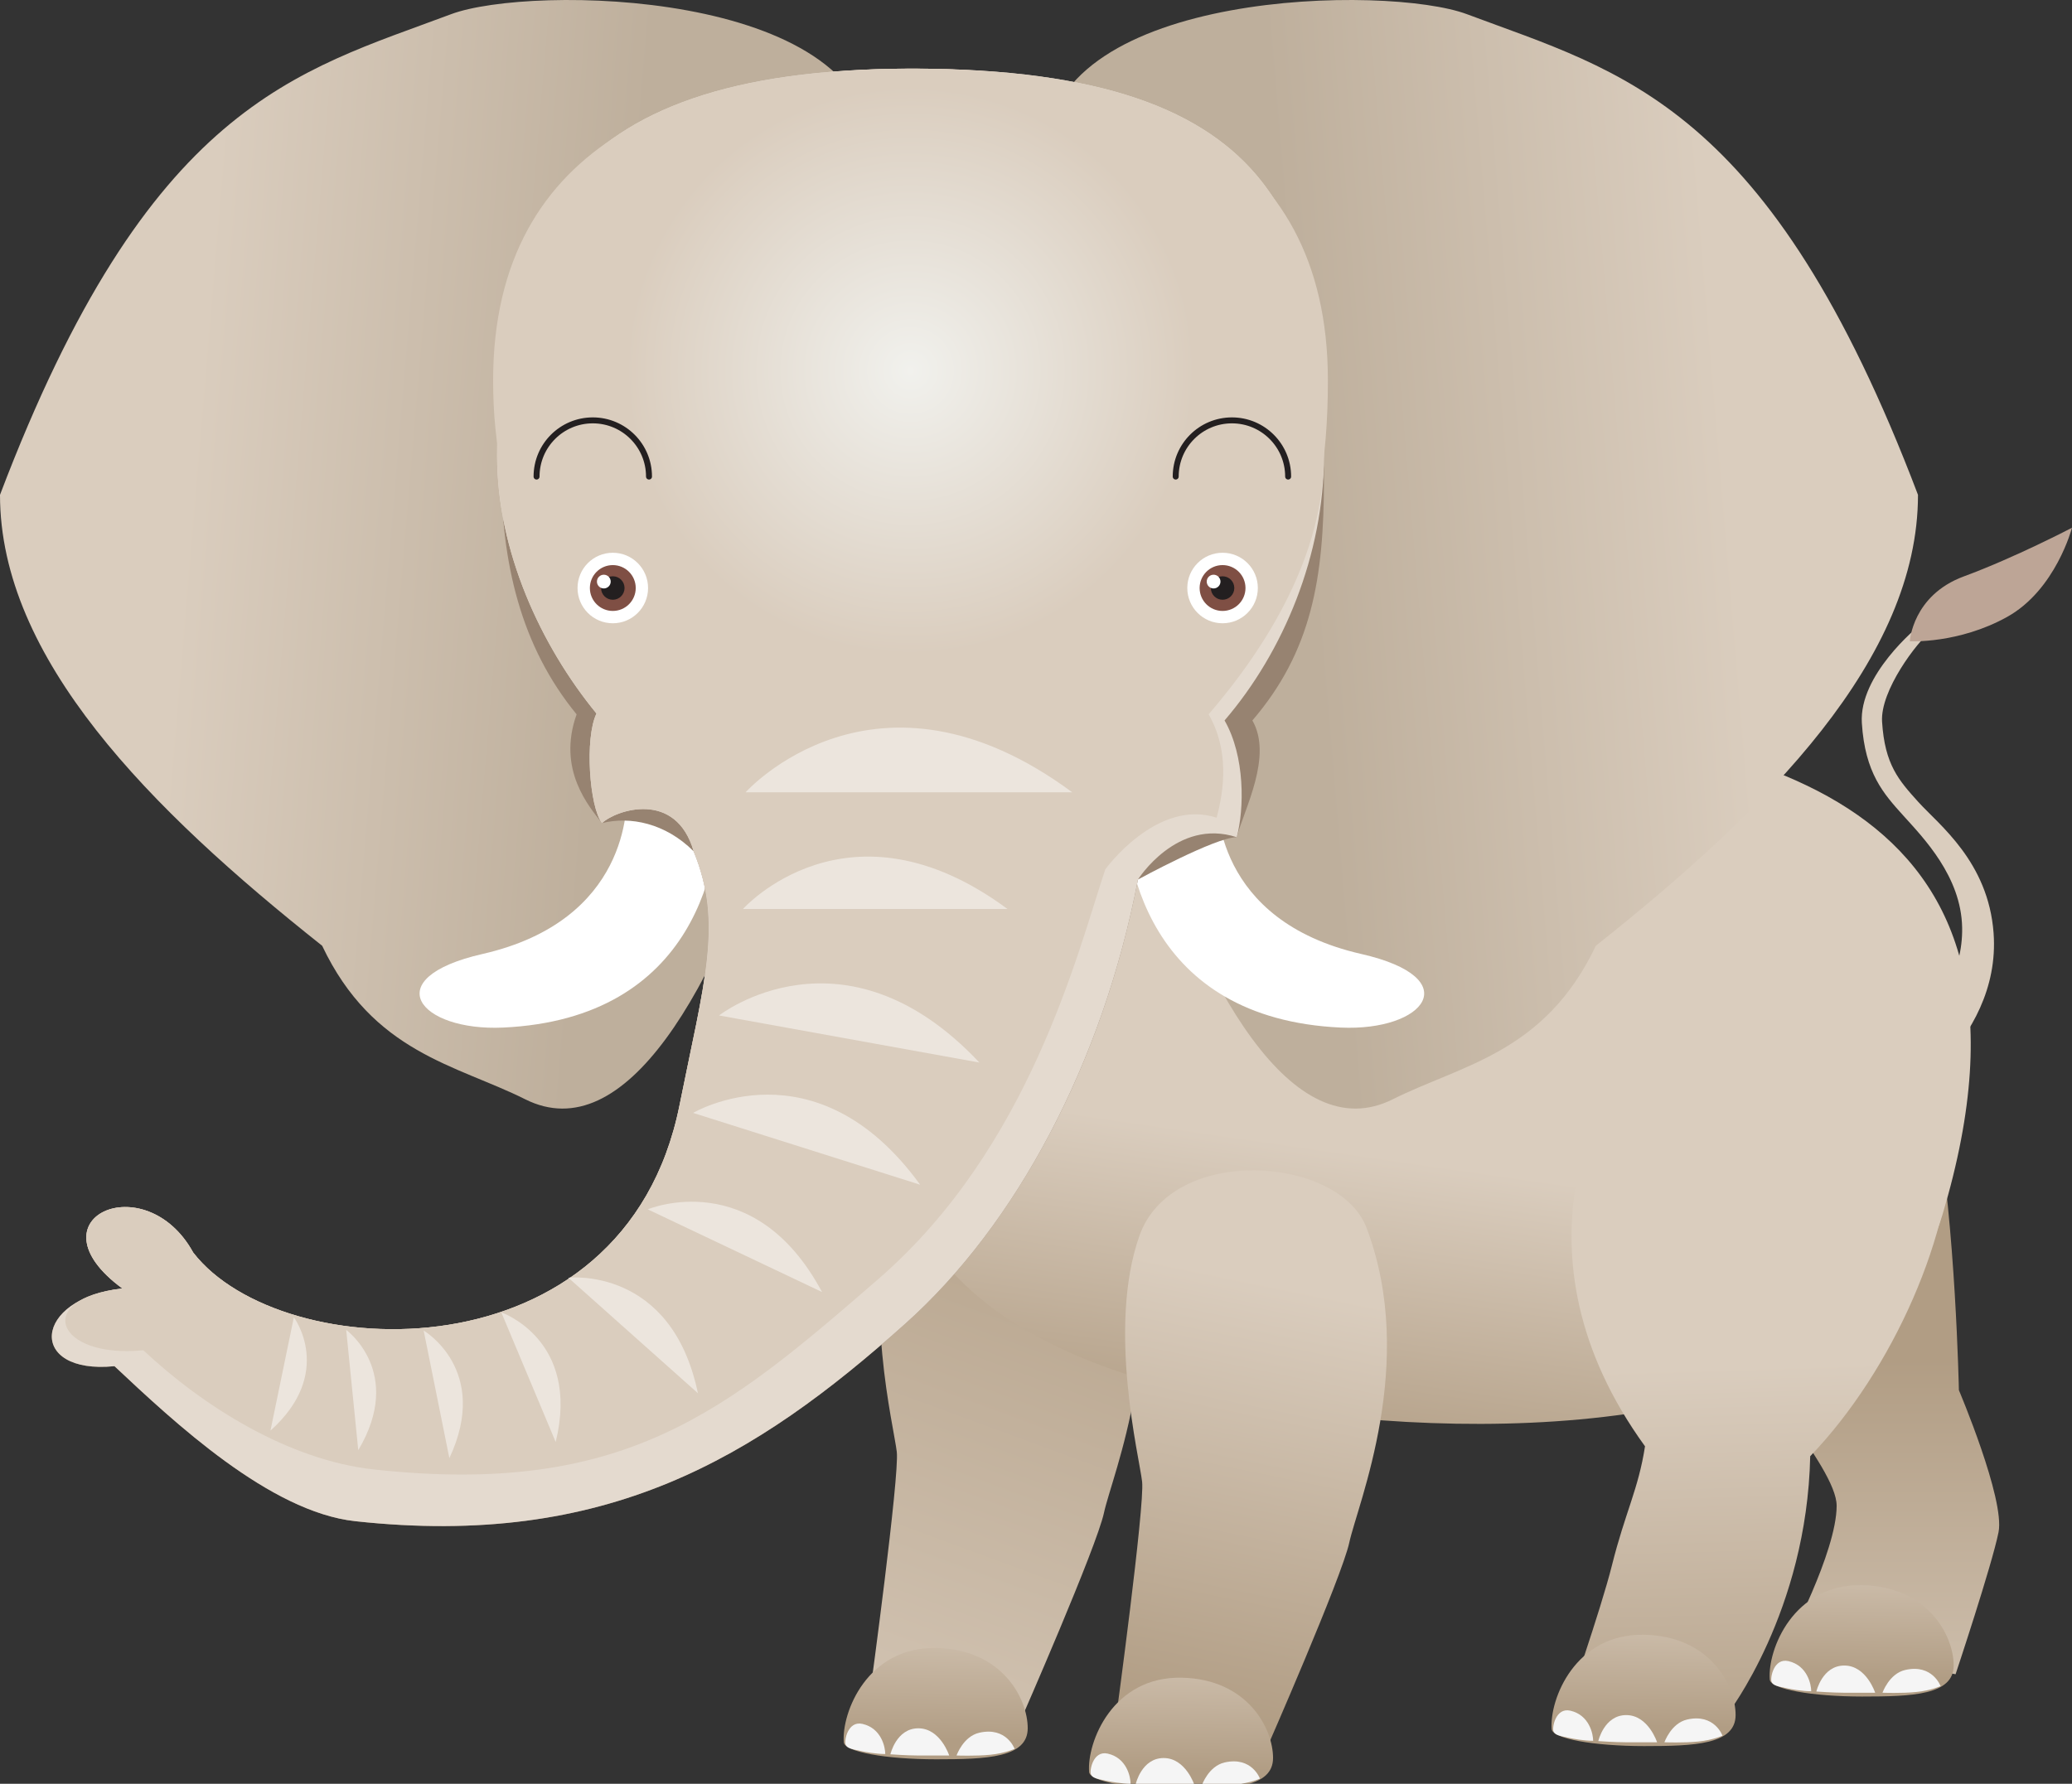 <?xml version="1.0" encoding="utf-8"?>
<!-- Generator: Adobe Illustrator 15.0.0, SVG Export Plug-In . SVG Version: 6.00 Build 0)  -->
<!DOCTYPE svg PUBLIC "-//W3C//DTD SVG 1.1//EN" "http://www.w3.org/Graphics/SVG/1.1/DTD/svg11.dtd">
<svg version="1.1" id="Layer_1" xmlns="http://www.w3.org/2000/svg" xmlns:xlink="http://www.w3.org/1999/xlink" x="0px" y="0px"
	 width="298.183px" height="256.76px" viewBox="0 0 298.183 256.76" enable-background="new 0 0 298.183 256.76"
	 xml:space="preserve">
<rect x="0" y="0" width="298.183" height="256.76" fill="#333333" stroke="none"/>
<g>
	<g>
		<linearGradient id="SVGID_1_" gradientUnits="userSpaceOnUse" x1="259.813" y1="195.676" x2="259.813" y2="263.895">
			<stop  offset="0" style="stop-color:#B19D84"/>
			<stop  offset="1" style="stop-color:#DACDBE"/>
		</linearGradient>
		<path fill="url(#SVGID_1_)" d="M281.905,200.104c0,0,6.657,15.69,5.706,20.445c-0.951,4.756-6.182,20.446-6.182,20.446
			l-24.249-4.279c0,0,7.133-13.314,7.133-19.971c0-5.705-13.789-19.97-15.216-26.627c-20.922-26.627-20.772-36.759-9.985-47.549
			c12.079-12.08,36.834,3.599,39.465,18.068C281.43,176.33,281.905,200.104,281.905,200.104z"/>
		<g>
			<linearGradient id="SVGID_2_" gradientUnits="userSpaceOnUse" x1="267.893" y1="241.368" x2="268.298" y2="219.514">
				<stop  offset="0" style="stop-color:#B19D84"/>
				<stop  offset="1" style="stop-color:#DACDBE"/>
			</linearGradient>
			<path fill="url(#SVGID_2_)" d="M281.155,239.73c0,4.256-5.896,4.475-13.165,4.475c-7.271,0-13.2-1.077-13.306-2.452
				c-0.327-4.241,3.351-13.772,13.306-13.575C277.484,228.368,281.155,235.478,281.155,239.73z"/>
			<path fill="#F5F5F5" d="M257.374,239.108c-2.123-0.49-2.644,2.433-2.433,2.962c0.212,0.529,0.741,0.635,2.222,0.952
				c0.604,0.129,2.221,0.423,3.49,0.423C260.653,242.493,260.124,239.743,257.374,239.108z"/>
			<path fill="#F5F5F5" d="M261.394,243.486c0,0,2.433,0.17,3.914,0.17c1.48,0,4.548,0,4.548,0s-1.27-3.913-4.442-3.913
				S261.394,243.486,261.394,243.486z"/>
			<path fill="#F5F5F5" d="M270.913,243.656c0,0,0.951-2.75,3.279-3.278c3.92-0.891,5.076,2.327,5.076,2.327
				s-1.375,0.634-3.49,0.846S270.913,243.656,270.913,243.656z"/>
		</g>
	</g>
	<g>
		<linearGradient id="SVGID_3_" gradientUnits="userSpaceOnUse" x1="158.352" y1="156.314" x2="116.629" y2="269.712">
			<stop  offset="0" style="stop-color:#B19D84"/>
			<stop  offset="1" style="stop-color:#DACDBE"/>
		</linearGradient>
		<path fill="url(#SVGID_3_)" d="M158.874,217.756c-1.065,4.959-11.947,29.778-11.947,29.778l-21.645-4.37
			c0,0,4.167-30.659,3.777-34.159c-0.388-3.501-5.056-22.173-0.388-35.399s28.743-11.519,32.676-1.167
			C168.739,191.889,160.039,212.309,158.874,217.756z"/>
		<g>
			<linearGradient id="SVGID_4_" gradientUnits="userSpaceOnUse" x1="134.638" y1="250.401" x2="135.043" y2="228.548">
				<stop  offset="0" style="stop-color:#B19D84"/>
				<stop  offset="1" style="stop-color:#DACDBE"/>
			</linearGradient>
			<path fill="url(#SVGID_4_)" d="M147.9,248.767c0,4.255-5.895,4.473-13.165,4.473c-7.27,0-13.2-1.076-13.306-2.451
				c-0.327-4.241,3.352-13.772,13.306-13.575C144.23,237.402,147.9,244.513,147.9,248.767z"/>
			<path fill="#F5F5F5" d="M124.12,248.144c-2.123-0.49-2.644,2.433-2.433,2.962c0.211,0.528,0.74,0.634,2.221,0.951
				c0.603,0.129,2.221,0.424,3.49,0.424C127.398,251.527,126.87,248.778,124.12,248.144z"/>
			<path fill="#F5F5F5" d="M128.139,252.521c0,0,2.433,0.171,3.913,0.171c1.481,0,4.548,0,4.548,0s-1.27-3.913-4.442-3.913
				S128.139,252.521,128.139,252.521z"/>
			<path fill="#F5F5F5" d="M137.658,252.691c0,0,0.952-2.75,3.279-3.278c3.921-0.891,5.077,2.326,5.077,2.326
				s-1.375,0.635-3.49,0.846C140.408,252.797,137.658,252.691,137.658,252.691z"/>
		</g>
	</g>
	<path fill="#DACDBE" d="M267.94,104.065c0.452,7.22,3.125,10.183,5.952,13.318c2.887,3.198,8.342,8.763,8.481,16.12
		c0.248,13.021-14.166,20.407-14.343,20.483l2.532,6.394c0.81-0.356,17.505-10.115,16.337-26.065
		c-0.751-10.282-7.88-15.605-10.841-18.885c-2.797-3.102-4.82-5.342-5.208-11.545c-0.279-4.477,4.991-11.424,7.103-13.136
		l-1.695-0.745C275.9,90.292,267.51,97.168,267.94,104.065z"/>
	<path fill="#BDA596" d="M274.843,92.304c0,0,0.389-6.614,7.78-9.337c7.391-2.724,15.56-7.003,15.56-7.003
		s-2.334,8.948-9.337,12.838C281.845,92.692,274.843,92.304,274.843,92.304z"/>
	<linearGradient id="SVGID_5_" gradientUnits="userSpaceOnUse" x1="196.425" y1="212.261" x2="202.991" y2="167.028">
		<stop  offset="0" style="stop-color:#B19D84"/>
		<stop  offset="1" style="stop-color:#DACDBE"/>
	</linearGradient>
	<path fill="url(#SVGID_5_)" d="M279.528,174.903c-8.587,28.682-55.243,33.047-90.818,28.529
		c-38.295-4.861-61.69-18.17-61.69-48.111c0-29.938,7.781-59.517,85.193-52.516C251.025,106.317,297.808,113.854,279.528,174.903z"
		/>
	<g>
		<linearGradient id="SVGID_6_" gradientUnits="userSpaceOnUse" x1="26.819" y1="75.04" x2="87.671" y2="80.158">
			<stop  offset="0" style="stop-color:#DACDBE"/>
			<stop  offset="1" style="stop-color:#BEAF9C"/>
		</linearGradient>
		<path fill="url(#SVGID_6_)" d="M125.528,21.303c2.943,47.091-21.397,151.205-49.926,136.94
			c-9.985-4.993-21.912-6.659-29.242-22.11C21.5,116.421,0,94.766,0,71.229C21.397,14.884,42.693,10.375,64.904,2.046
			C76.315-2.233,124.102-1.52,125.528,21.303z"/>
		
			<linearGradient id="SVGID_7_" gradientUnits="userSpaceOnUse" x1="-7967.692" y1="75.04" x2="-7906.84" y2="80.158" gradientTransform="matrix(-1 0 0 1 -7718.494 0)">
			<stop  offset="0" style="stop-color:#DACDBE"/>
			<stop  offset="1" style="stop-color:#BEAF9C"/>
		</linearGradient>
		<path fill="url(#SVGID_7_)" d="M150.491,21.303c-2.943,47.091,21.397,151.205,49.926,136.94
			c9.985-4.993,21.912-6.659,29.242-22.11c24.86-19.711,46.36-41.367,46.36-64.904c-21.397-56.345-42.693-60.854-64.903-69.183
			C199.704-2.233,151.918-1.52,150.491,21.303z"/>
		<path fill="#FFFFFF" d="M96.316,106.836c-3.622,0.256-6.359,3.409-6.129,7.033c0.132,2.076,0.346,18.627-20.731,23.445
			c-15.305,3.492-9.136,11.162,2.963,10.597c27.575-1.284,31.814-23.751,30.948-35.014
			C103.086,109.277,99.94,106.582,96.316,106.836z"/>
		<path fill="#FFFFFF" d="M169.021,106.836c3.625,0.256,6.361,3.409,6.133,7.033c-0.133,2.076-0.345,18.627,20.73,23.445
			c15.305,3.492,9.134,11.162-2.965,10.597c-27.573-1.284-31.814-23.751-30.947-35.014
			C162.252,109.277,165.4,106.582,169.021,106.836z"/>
		<path fill="#978371" d="M163.765,126.602c0,0,11.165-6.092,14.211-6.092c1.105-4.087,5.217-11.653,2.255-16.807
			c8.532-9.939,10.298-20.5,10.298-34.63c0-31.392-4.432-59.192-59.242-59.192c-52.778,0-59.175,26.087-59.175,57.479
			c0,13.66,2.836,25.671,10.869,35.465c-2.86,8.01,1.842,13.334,3.65,15.656c4.059-1.016,9.133,0,13.194,4.061
			c4.284,10.367,1.473,19.02-2.031,36.537c-7.936,39.684-57.407,37.574-69.993,21.214c-6.919-12.586-23.888-4.882-10.19,5.175
			c-12.939,1.438-13.723,12.445-1.135,11.186c8.609,8.087,22.358,20.97,34.63,22.311c36.107,3.941,57.511-9.049,79.166-28.42
			C146.313,176.188,158.69,152.987,163.765,126.602z"/>
		<path fill="#E4DACF" d="M163.765,126.602c0,0,5.595-8.9,14.211-6.092c1.105-4.087,1.213-11.653-1.749-16.807
			c8.532-9.939,14.302-23.932,14.302-38.063c0-31.389-4.432-55.76-59.242-55.76c-52.778,0-59.748,24.371-59.748,55.76
			c0,13.661,6.269,27.266,14.301,37.065c-1.717,3.554-1.017,13.452,0.791,15.774c2.071-1.925,10.652-4.784,13.194,4.061
			c4.284,10.367,1.473,19.02-2.031,36.537c-7.936,39.684-57.407,37.574-69.993,21.214c-6.919-12.586-23.888-4.882-10.19,5.175
			c-12.939,1.438-13.723,12.445-1.135,11.186c8.609,8.087,22.358,20.97,34.63,22.311c36.107,3.941,57.511-9.049,79.166-28.42
			C146.313,176.188,158.69,152.987,163.765,126.602z"/>
		<path fill="#DACDBE" d="M159.064,125.137c0,0,7.403-10.246,16.019-7.435c1.105-4.086,1.814-9.722-1.146-14.878
			c8.535-9.938,16.592-23.053,16.592-37.184c0-31.389-4.432-55.76-59.242-55.76c-52.778,0-59.748,24.371-59.748,55.76
			c0,13.661,6.269,27.266,14.301,37.065c-1.717,3.554-1.017,13.452,0.791,15.774c2.071-1.925,10.652-4.784,13.194,4.061
			c4.284,10.367,1.473,19.02-2.031,36.537c-7.936,39.684-57.407,37.574-69.993,21.214c-6.919-12.586-23.888-4.882-10.19,5.175
			c-12.939,1.438-9.573,10.152,3.015,8.892c8.609,8.087,20.908,15.821,33.178,17.162c36.109,3.943,50.713-8.409,72.655-27.461
			C148.194,165.184,155.06,137.148,159.064,125.137z"/>
		<radialGradient id="SVGID_8_" cx="131.032" cy="53.343" r="40.916" gradientUnits="userSpaceOnUse">
			<stop  offset="0" style="stop-color:#F1F1ED"/>
			<stop  offset="1" style="stop-color:#DACDBE"/>
		</radialGradient>
		<path fill="url(#SVGID_8_)" d="M191.099,54.773c0,48.051-28.471,41.762-60.066,41.762c-31.594,0-60.067-2.863-60.067-41.762
			c0-34.896,28.728-44.893,60.321-44.893C162.881,9.88,191.099,19.877,191.099,54.773z"/>
		<g>
			<circle fill="#FFFFFF" cx="88.189" cy="84.641" r="5.075"/>
			<circle fill="#7F4F44" cx="88.189" cy="84.641" r="3.299"/>
			<circle fill="#231F20" cx="88.189" cy="84.641" r="1.69"/>
			<path fill="#FFFFFF" d="M87.887,83.718c0,0.544-0.446,0.986-0.993,0.986c-0.545,0-0.989-0.442-0.989-0.986
				c0-0.548,0.443-0.992,0.989-0.992C87.441,82.726,87.887,83.17,87.887,83.718z"/>
		</g>
		<g>
			<path fill="#FFFFFF" d="M181.017,84.641c0,2.8-2.275,5.075-5.076,5.075c-2.802,0-5.077-2.274-5.077-5.075
				c0-2.803,2.275-5.075,5.077-5.075C178.741,79.566,181.017,81.838,181.017,84.641z"/>
			<circle fill="#7F4F44" cx="175.939" cy="84.641" r="3.3"/>
			<circle fill="#231F20" cx="175.942" cy="84.641" r="1.689"/>
			<path fill="#FFFFFF" d="M175.639,83.718c0,0.544-0.446,0.986-0.993,0.986c-0.545,0-0.986-0.442-0.986-0.986
				c0-0.548,0.441-0.992,0.986-0.992C175.192,82.726,175.639,83.17,175.639,83.718z"/>
		</g>
		<path fill="#ECE5DD" d="M107.298,114.048c0,0,18.689-20.955,47.009,0H107.298z"/>
		<path fill="#ECE5DD" d="M106.916,130.846c0,0,15.139-16.973,38.077,0H106.916z"/>
		<path fill="#ECE5DD" d="M103.478,146.168c0,0,17.918-14.005,37.467,6.779L103.478,146.168z"/>
		<path fill="#ECE5DD" d="M99.747,160.195c0,0,17.599-10.454,32.673,10.337L99.747,160.195z"/>
		<path fill="#ECE5DD" d="M93.221,174.078c0,0,15.276-6.448,25.079,11.901L93.221,174.078z"/>
		<path fill="#ECE5DD" d="M81.791,183.921c0,0,14.825-1.705,18.647,16.624L81.791,183.921z"/>
		<path fill="#ECE5DD" d="M72.146,188.912c0,0,11.431,3.93,7.825,18.659L72.146,188.912z"/>
		<path fill="#ECE5DD" d="M60.97,191.526c0,0,9.659,5.654,3.699,18.367L60.97,191.526z"/>
		<path fill="#ECE5DD" d="M49.822,191.43c0,0,8.41,6.108,1.736,17.314L49.822,191.43z"/>
		<path fill="#ECE5DD" d="M42.29,189.611c0,0,5.932,7.986-3.366,16.313L42.29,189.611z"/>
		<path fill="none" stroke="#231F20" stroke-width="0.858" stroke-linecap="round" d="M77.217,68.599
			c0-4.47,3.624-8.089,8.092-8.089s8.09,3.619,8.09,8.089"/>
		<path fill="none" stroke="#231F20" stroke-width="0.858" stroke-linecap="round" d="M169.197,68.599
			c0-4.47,3.622-8.089,8.092-8.089c4.468,0,8.088,3.619,8.088,8.089"/>
	</g>
	<g>
		<linearGradient id="SVGID_9_" gradientUnits="userSpaceOnUse" x1="169.773" y1="246.894" x2="182.537" y2="184.624">
			<stop  offset="0" style="stop-color:#B19D84"/>
			<stop  offset="1" style="stop-color:#DACDBE"/>
		</linearGradient>
		<path fill="url(#SVGID_9_)" d="M194.179,222.036c-1.065,4.958-11.947,29.777-11.947,29.777l-21.644-4.37
			c0,0,4.166-30.659,3.775-34.159c-0.388-3.501-5.055-22.173-0.388-35.399s28.743-11.518,32.676-1.167
			C204.044,196.168,195.344,216.588,194.179,222.036z"/>
		<g>
			<linearGradient id="SVGID_10_" gradientUnits="userSpaceOnUse" x1="169.943" y1="254.682" x2="170.348" y2="232.827">
				<stop  offset="0" style="stop-color:#B19D84"/>
				<stop  offset="1" style="stop-color:#DACDBE"/>
			</linearGradient>
			<path fill="url(#SVGID_10_)" d="M183.205,253.046c0,4.255-5.895,4.474-13.165,4.474c-7.27,0-13.2-1.078-13.306-2.453
				c-0.327-4.24,3.352-13.771,13.306-13.574C179.535,241.682,183.205,248.792,183.205,253.046z"/>
			<path fill="#F5F5F5" d="M159.425,252.423c-2.124-0.49-2.645,2.433-2.433,2.962c0.211,0.528,0.74,0.635,2.221,0.951
				c0.604,0.13,2.222,0.424,3.49,0.424C162.703,255.808,162.175,253.058,159.425,252.423z"/>
			<path fill="#F5F5F5" d="M163.443,256.8c0,0,2.433,0.171,3.914,0.171c1.48,0,4.548,0,4.548,0s-1.27-3.913-4.442-3.913
				S163.443,256.8,163.443,256.8z"/>
			<path fill="#F5F5F5" d="M172.963,256.971c0,0,0.952-2.75,3.279-3.279c3.921-0.891,5.076,2.328,5.076,2.328
				s-1.375,0.634-3.49,0.846C175.713,257.076,172.963,256.971,172.963,256.971z"/>
		</g>
	</g>
	<linearGradient id="SVGID_11_" gradientUnits="userSpaceOnUse" x1="254.789" y1="258.802" x2="252.903" y2="196.566">
		<stop  offset="0" style="stop-color:#B19D84"/>
		<stop  offset="1" style="stop-color:#DACDBE"/>
	</linearGradient>
	<path fill="url(#SVGID_11_)" d="M260.509,209.613c-0.475,22.349-11.887,37.088-11.887,37.088l-23.299-0.475
		c0,0,5.043-14.464,6.656-20.921c1.901-7.608,3.805-10.938,4.755-17.118c-19.97-27.578-7.459-52.926,3.329-63.715
		c12.079-12.08,40.629,3.363,40.892,18.068C281.218,177.244,272.396,197.251,260.509,209.613z"/>
	<g>
		<linearGradient id="SVGID_12_" gradientUnits="userSpaceOnUse" x1="236.511" y1="248.501" x2="236.916" y2="226.646">
			<stop  offset="0" style="stop-color:#B19D84"/>
			<stop  offset="1" style="stop-color:#DACDBE"/>
		</linearGradient>
		<path fill="url(#SVGID_12_)" d="M249.772,246.864c0,4.255-5.895,4.474-13.164,4.474c-7.271,0-13.201-1.077-13.307-2.452
			c-0.326-4.241,3.352-13.772,13.307-13.575C246.103,235.501,249.772,242.61,249.772,246.864z"/>
		<path fill="#F5F5F5" d="M225.992,246.241c-2.123-0.49-2.645,2.433-2.433,2.962c0.212,0.528,0.74,0.635,2.221,0.952
			c0.604,0.129,2.222,0.423,3.491,0.423C229.271,249.626,228.742,246.876,225.992,246.241z"/>
		<path fill="#F5F5F5" d="M230.012,250.618c0,0,2.433,0.171,3.914,0.171c1.479,0,4.547,0,4.547,0s-1.269-3.913-4.442-3.913
			C230.858,246.876,230.012,250.618,230.012,250.618z"/>
		<path fill="#F5F5F5" d="M239.53,250.789c0,0,0.953-2.75,3.279-3.278c3.921-0.891,5.077,2.327,5.077,2.327s-1.376,0.634-3.49,0.846
			C242.28,250.896,239.53,250.789,239.53,250.789z"/>
	</g>
</g>
</svg>

